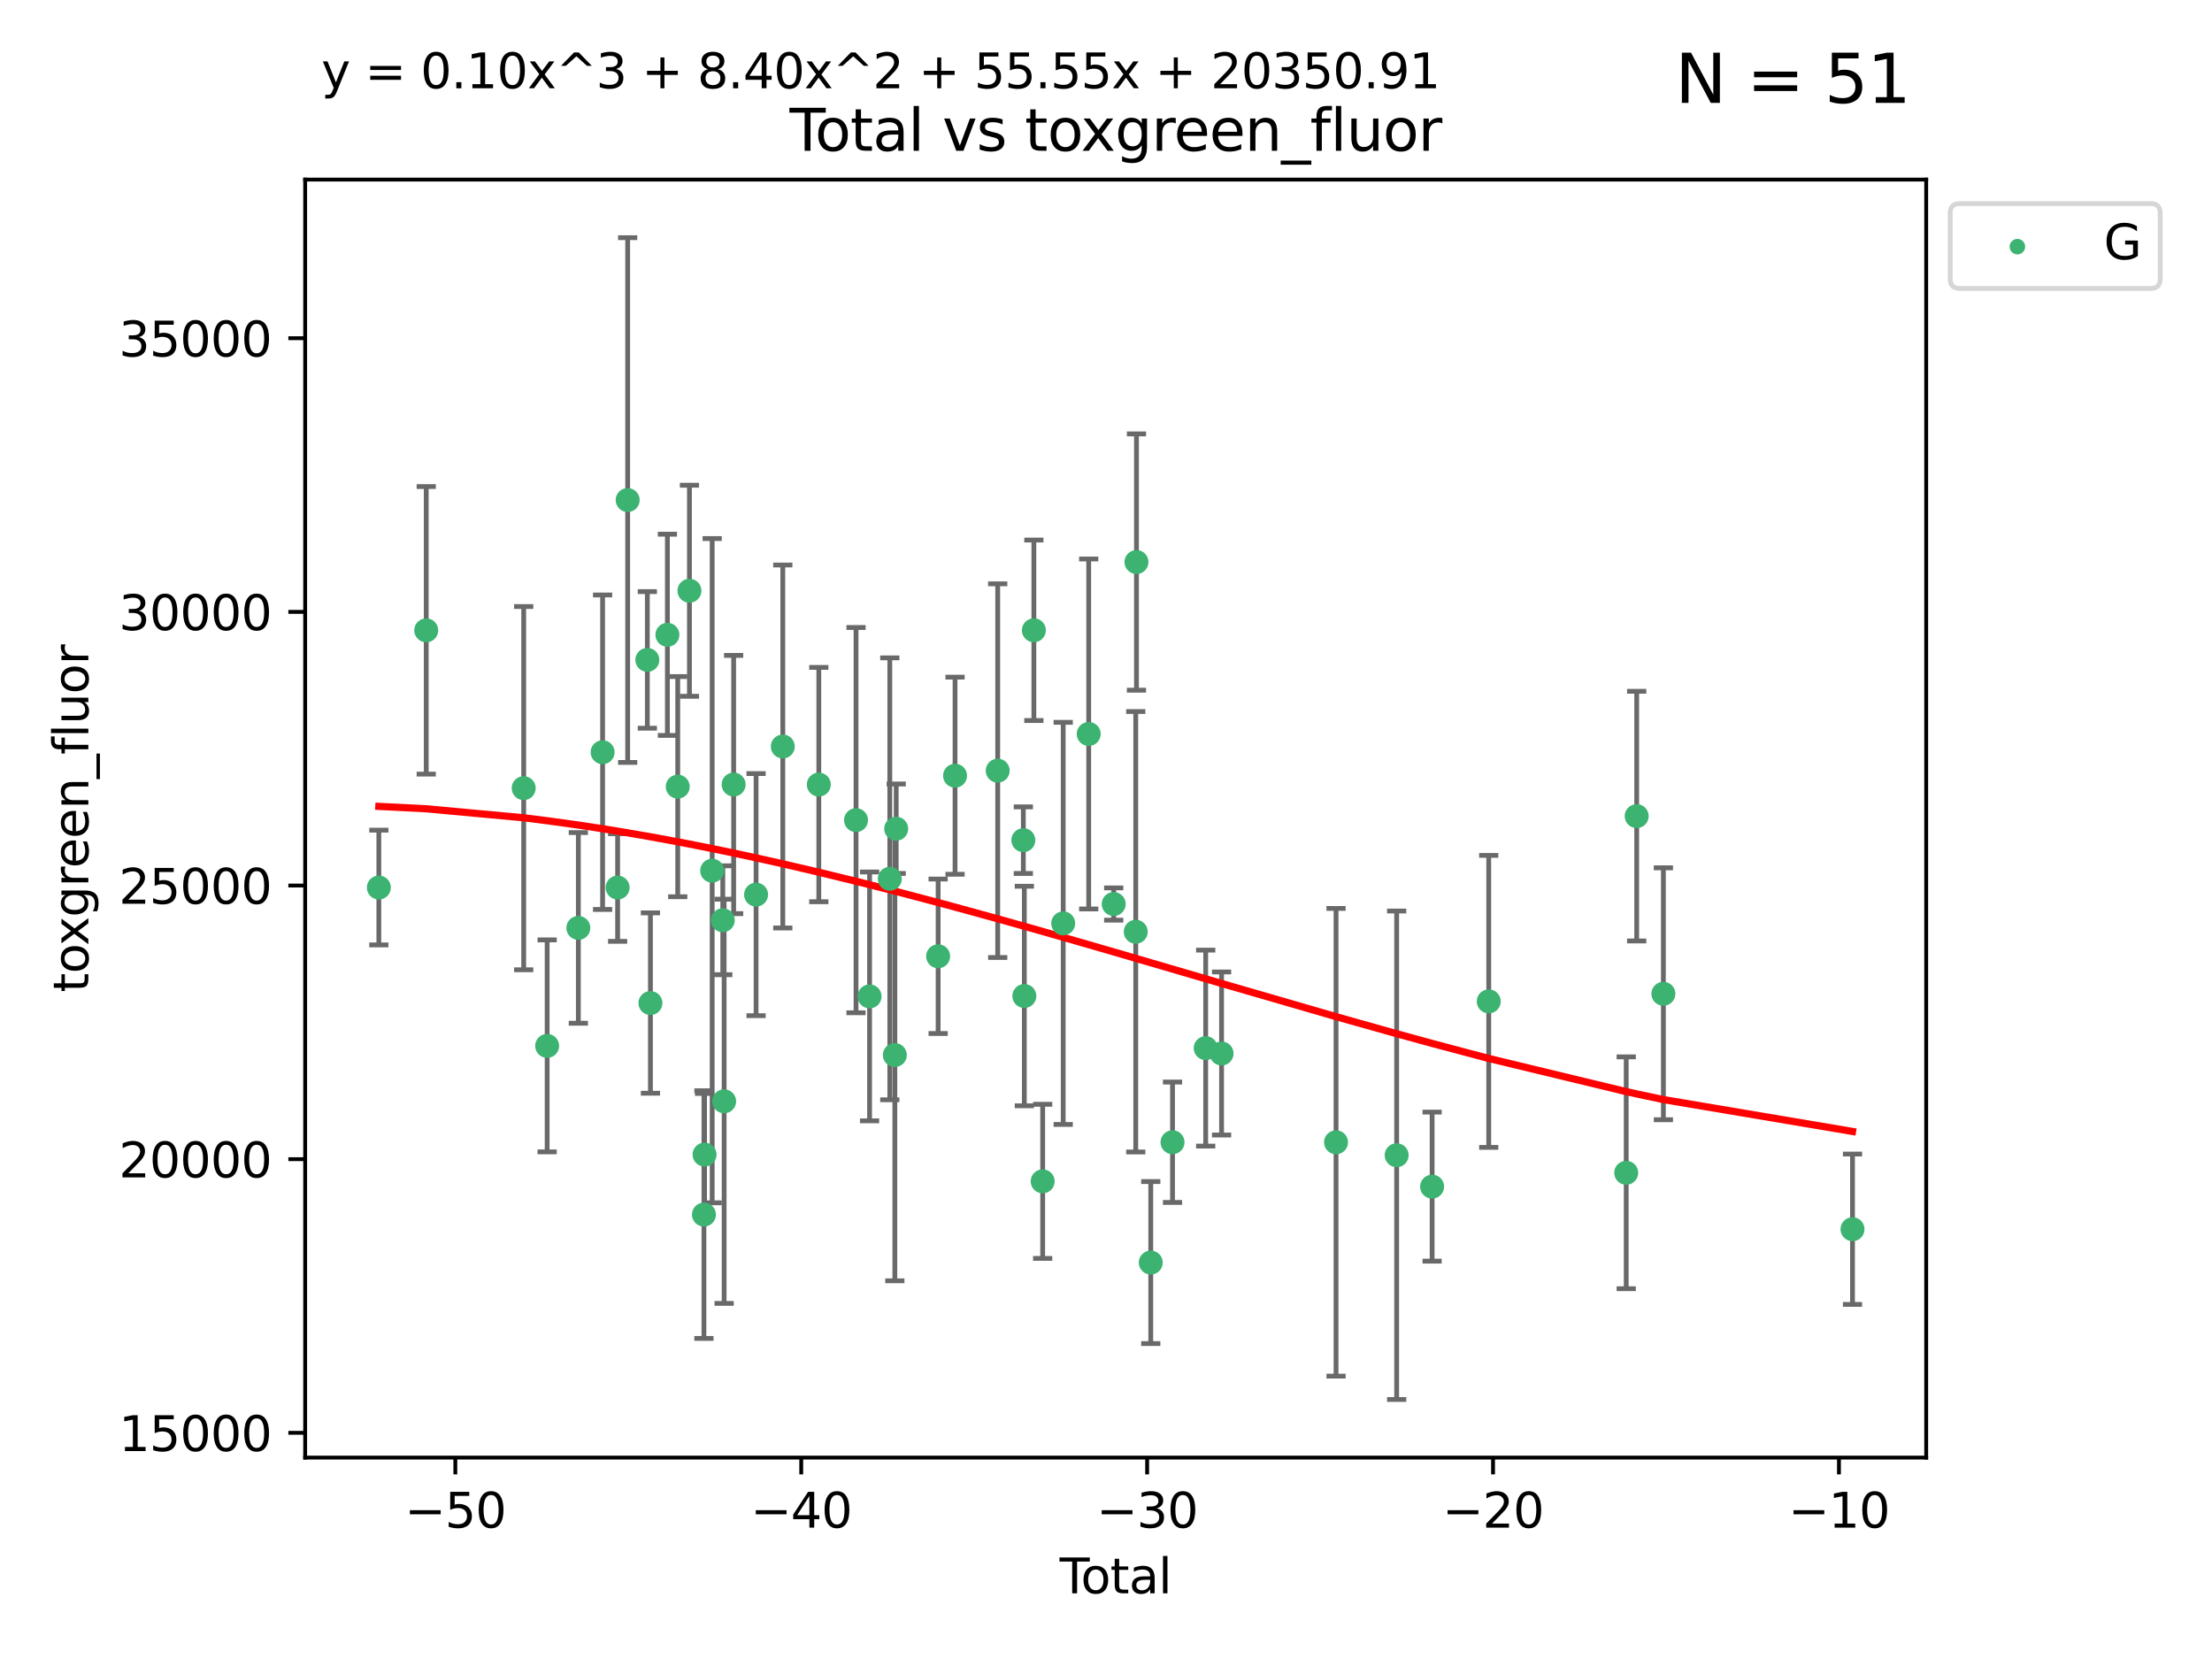 <?xml version="1.0" encoding="utf-8" standalone="no"?>
<!DOCTYPE svg PUBLIC "-//W3C//DTD SVG 1.1//EN"
  "http://www.w3.org/Graphics/SVG/1.1/DTD/svg11.dtd">
<svg xmlns:xlink="http://www.w3.org/1999/xlink" width="460.8pt" height="345.6pt" viewBox="0 0 460.8 345.6" xmlns="http://www.w3.org/2000/svg" version="1.1">
 <defs>
  <style type="text/css">*{stroke-linejoin: round; stroke-linecap: butt}</style>
 </defs>
 <g id="figure_1">
  <g id="patch_1">
   <path d="M 0 345.6 
L 460.8 345.6 
L 460.8 0 
L 0 0 
z
" style="fill: #ffffff"/>
  </g>
  <g id="axes_1">
   <g id="patch_2">
    <path d="M 63.571 303.64 
L 401.26 303.64 
L 401.26 37.411 
L 63.571 37.411 
z
" style="fill: #ffffff"/>
   </g>
   <g id="PathCollection_1">
    <defs>
     <path id="m7f7dee9f9f" d="M 0 1.118 
C 0.297 1.118 0.581 1 0.791 0.791 
C 1 0.581 1.118 0.297 1.118 0 
C 1.118 -0.297 1 -0.581 0.791 -0.791 
C 0.581 -1 0.297 -1.118 0 -1.118 
C -0.297 -1.118 -0.581 -1 -0.791 -0.791 
C -1 -0.581 -1.118 -0.297 -1.118 0 
C -1.118 0.297 -1 0.581 -0.791 0.791 
C -0.581 1 -0.297 1.118 0 1.118 
z
" style="stroke: #3cb371"/>
    </defs>
    <g clip-path="url(#p766d060112)">
     <use xlink:href="#m7f7dee9f9f" x="78.921" y="184.891" style="fill: #3cb371; stroke: #3cb371"/>
     <use xlink:href="#m7f7dee9f9f" x="88.792" y="131.311" style="fill: #3cb371; stroke: #3cb371"/>
     <use xlink:href="#m7f7dee9f9f" x="109.096" y="164.185" style="fill: #3cb371; stroke: #3cb371"/>
     <use xlink:href="#m7f7dee9f9f" x="113.98" y="217.876" style="fill: #3cb371; stroke: #3cb371"/>
     <use xlink:href="#m7f7dee9f9f" x="120.479" y="193.302" style="fill: #3cb371; stroke: #3cb371"/>
     <use xlink:href="#m7f7dee9f9f" x="125.533" y="156.702" style="fill: #3cb371; stroke: #3cb371"/>
     <use xlink:href="#m7f7dee9f9f" x="128.664" y="184.893" style="fill: #3cb371; stroke: #3cb371"/>
     <use xlink:href="#m7f7dee9f9f" x="130.755" y="104.172" style="fill: #3cb371; stroke: #3cb371"/>
     <use xlink:href="#m7f7dee9f9f" x="134.852" y="137.469" style="fill: #3cb371; stroke: #3cb371"/>
     <use xlink:href="#m7f7dee9f9f" x="135.497" y="208.956" style="fill: #3cb371; stroke: #3cb371"/>
     <use xlink:href="#m7f7dee9f9f" x="139.033" y="132.24" style="fill: #3cb371; stroke: #3cb371"/>
     <use xlink:href="#m7f7dee9f9f" x="141.185" y="163.873" style="fill: #3cb371; stroke: #3cb371"/>
     <use xlink:href="#m7f7dee9f9f" x="143.623" y="123.063" style="fill: #3cb371; stroke: #3cb371"/>
     <use xlink:href="#m7f7dee9f9f" x="146.642" y="253.019" style="fill: #3cb371; stroke: #3cb371"/>
     <use xlink:href="#m7f7dee9f9f" x="146.775" y="240.522" style="fill: #3cb371; stroke: #3cb371"/>
     <use xlink:href="#m7f7dee9f9f" x="148.358" y="181.376" style="fill: #3cb371; stroke: #3cb371"/>
     <use xlink:href="#m7f7dee9f9f" x="150.568" y="191.705" style="fill: #3cb371; stroke: #3cb371"/>
     <use xlink:href="#m7f7dee9f9f" x="150.85" y="229.421" style="fill: #3cb371; stroke: #3cb371"/>
     <use xlink:href="#m7f7dee9f9f" x="152.831" y="163.43" style="fill: #3cb371; stroke: #3cb371"/>
     <use xlink:href="#m7f7dee9f9f" x="157.504" y="186.366" style="fill: #3cb371; stroke: #3cb371"/>
     <use xlink:href="#m7f7dee9f9f" x="163.072" y="155.508" style="fill: #3cb371; stroke: #3cb371"/>
     <use xlink:href="#m7f7dee9f9f" x="170.572" y="163.442" style="fill: #3cb371; stroke: #3cb371"/>
     <use xlink:href="#m7f7dee9f9f" x="178.327" y="170.85" style="fill: #3cb371; stroke: #3cb371"/>
     <use xlink:href="#m7f7dee9f9f" x="181.15" y="207.57" style="fill: #3cb371; stroke: #3cb371"/>
     <use xlink:href="#m7f7dee9f9f" x="185.362" y="183.07" style="fill: #3cb371; stroke: #3cb371"/>
     <use xlink:href="#m7f7dee9f9f" x="186.412" y="219.779" style="fill: #3cb371; stroke: #3cb371"/>
     <use xlink:href="#m7f7dee9f9f" x="186.695" y="172.638" style="fill: #3cb371; stroke: #3cb371"/>
     <use xlink:href="#m7f7dee9f9f" x="195.43" y="199.21" style="fill: #3cb371; stroke: #3cb371"/>
     <use xlink:href="#m7f7dee9f9f" x="198.955" y="161.592" style="fill: #3cb371; stroke: #3cb371"/>
     <use xlink:href="#m7f7dee9f9f" x="207.84" y="160.543" style="fill: #3cb371; stroke: #3cb371"/>
     <use xlink:href="#m7f7dee9f9f" x="213.179" y="175.023" style="fill: #3cb371; stroke: #3cb371"/>
     <use xlink:href="#m7f7dee9f9f" x="213.387" y="207.486" style="fill: #3cb371; stroke: #3cb371"/>
     <use xlink:href="#m7f7dee9f9f" x="215.374" y="131.299" style="fill: #3cb371; stroke: #3cb371"/>
     <use xlink:href="#m7f7dee9f9f" x="217.208" y="246.092" style="fill: #3cb371; stroke: #3cb371"/>
     <use xlink:href="#m7f7dee9f9f" x="221.485" y="192.354" style="fill: #3cb371; stroke: #3cb371"/>
     <use xlink:href="#m7f7dee9f9f" x="226.798" y="152.899" style="fill: #3cb371; stroke: #3cb371"/>
     <use xlink:href="#m7f7dee9f9f" x="232.007" y="188.327" style="fill: #3cb371; stroke: #3cb371"/>
     <use xlink:href="#m7f7dee9f9f" x="236.597" y="194.101" style="fill: #3cb371; stroke: #3cb371"/>
     <use xlink:href="#m7f7dee9f9f" x="236.748" y="117.085" style="fill: #3cb371; stroke: #3cb371"/>
     <use xlink:href="#m7f7dee9f9f" x="239.724" y="263.017" style="fill: #3cb371; stroke: #3cb371"/>
     <use xlink:href="#m7f7dee9f9f" x="244.258" y="237.951" style="fill: #3cb371; stroke: #3cb371"/>
     <use xlink:href="#m7f7dee9f9f" x="251.167" y="218.342" style="fill: #3cb371; stroke: #3cb371"/>
     <use xlink:href="#m7f7dee9f9f" x="254.476" y="219.463" style="fill: #3cb371; stroke: #3cb371"/>
     <use xlink:href="#m7f7dee9f9f" x="278.321" y="237.957" style="fill: #3cb371; stroke: #3cb371"/>
     <use xlink:href="#m7f7dee9f9f" x="290.95" y="240.658" style="fill: #3cb371; stroke: #3cb371"/>
     <use xlink:href="#m7f7dee9f9f" x="298.336" y="247.196" style="fill: #3cb371; stroke: #3cb371"/>
     <use xlink:href="#m7f7dee9f9f" x="310.132" y="208.607" style="fill: #3cb371; stroke: #3cb371"/>
     <use xlink:href="#m7f7dee9f9f" x="338.77" y="244.314" style="fill: #3cb371; stroke: #3cb371"/>
     <use xlink:href="#m7f7dee9f9f" x="340.952" y="170.014" style="fill: #3cb371; stroke: #3cb371"/>
     <use xlink:href="#m7f7dee9f9f" x="346.513" y="207.023" style="fill: #3cb371; stroke: #3cb371"/>
     <use xlink:href="#m7f7dee9f9f" x="385.911" y="256.066" style="fill: #3cb371; stroke: #3cb371"/>
    </g>
   </g>
   <g id="matplotlib.axis_1">
    <g id="xtick_1">
     <g id="line2d_1">
      <defs>
       <path id="me6402a5dbf" d="M 0 0 
L 0 3.5 
" style="stroke: #000000; stroke-width: 0.8"/>
      </defs>
      <g>
       <use xlink:href="#me6402a5dbf" x="94.856" y="303.64" style="stroke: #000000; stroke-width: 0.8"/>
      </g>
     </g>
     <g id="text_1">
      <!-- −50 -->
      <g transform="translate(84.304 318.238)scale(0.1 -0.1)">
       <defs>
        <path id="DejaVuSans-2212" d="M 678 2272 
L 4684 2272 
L 4684 1741 
L 678 1741 
L 678 2272 
z
" transform="scale(0.016)"/>
        <path id="DejaVuSans-35" d="M 691 4666 
L 3169 4666 
L 3169 4134 
L 1269 4134 
L 1269 2991 
Q 1406 3038 1543 3061 
Q 1681 3084 1819 3084 
Q 2600 3084 3056 2656 
Q 3513 2228 3513 1497 
Q 3513 744 3044 326 
Q 2575 -91 1722 -91 
Q 1428 -91 1123 -41 
Q 819 9 494 109 
L 494 744 
Q 775 591 1075 516 
Q 1375 441 1709 441 
Q 2250 441 2565 725 
Q 2881 1009 2881 1497 
Q 2881 1984 2565 2268 
Q 2250 2553 1709 2553 
Q 1456 2553 1204 2497 
Q 953 2441 691 2322 
L 691 4666 
z
" transform="scale(0.016)"/>
        <path id="DejaVuSans-30" d="M 2034 4250 
Q 1547 4250 1301 3770 
Q 1056 3291 1056 2328 
Q 1056 1369 1301 889 
Q 1547 409 2034 409 
Q 2525 409 2770 889 
Q 3016 1369 3016 2328 
Q 3016 3291 2770 3770 
Q 2525 4250 2034 4250 
z
M 2034 4750 
Q 2819 4750 3233 4129 
Q 3647 3509 3647 2328 
Q 3647 1150 3233 529 
Q 2819 -91 2034 -91 
Q 1250 -91 836 529 
Q 422 1150 422 2328 
Q 422 3509 836 4129 
Q 1250 4750 2034 4750 
z
" transform="scale(0.016)"/>
       </defs>
       <use xlink:href="#DejaVuSans-2212"/>
       <use xlink:href="#DejaVuSans-35" x="83.789"/>
       <use xlink:href="#DejaVuSans-30" x="147.412"/>
      </g>
     </g>
    </g>
    <g id="xtick_2">
     <g id="line2d_2">
      <g>
       <use xlink:href="#me6402a5dbf" x="166.914" y="303.64" style="stroke: #000000; stroke-width: 0.8"/>
      </g>
     </g>
     <g id="text_2">
      <!-- −40 -->
      <g transform="translate(156.361 318.238)scale(0.1 -0.1)">
       <defs>
        <path id="DejaVuSans-34" d="M 2419 4116 
L 825 1625 
L 2419 1625 
L 2419 4116 
z
M 2253 4666 
L 3047 4666 
L 3047 1625 
L 3713 1625 
L 3713 1100 
L 3047 1100 
L 3047 0 
L 2419 0 
L 2419 1100 
L 313 1100 
L 313 1709 
L 2253 4666 
z
" transform="scale(0.016)"/>
       </defs>
       <use xlink:href="#DejaVuSans-2212"/>
       <use xlink:href="#DejaVuSans-34" x="83.789"/>
       <use xlink:href="#DejaVuSans-30" x="147.412"/>
      </g>
     </g>
    </g>
    <g id="xtick_3">
     <g id="line2d_3">
      <g>
       <use xlink:href="#me6402a5dbf" x="238.971" y="303.64" style="stroke: #000000; stroke-width: 0.8"/>
      </g>
     </g>
     <g id="text_3">
      <!-- −30 -->
      <g transform="translate(228.419 318.238)scale(0.1 -0.1)">
       <defs>
        <path id="DejaVuSans-33" d="M 2597 2516 
Q 3050 2419 3304 2112 
Q 3559 1806 3559 1356 
Q 3559 666 3084 287 
Q 2609 -91 1734 -91 
Q 1441 -91 1130 -33 
Q 819 25 488 141 
L 488 750 
Q 750 597 1062 519 
Q 1375 441 1716 441 
Q 2309 441 2620 675 
Q 2931 909 2931 1356 
Q 2931 1769 2642 2001 
Q 2353 2234 1838 2234 
L 1294 2234 
L 1294 2753 
L 1863 2753 
Q 2328 2753 2575 2939 
Q 2822 3125 2822 3475 
Q 2822 3834 2567 4026 
Q 2313 4219 1838 4219 
Q 1578 4219 1281 4162 
Q 984 4106 628 3988 
L 628 4550 
Q 988 4650 1302 4700 
Q 1616 4750 1894 4750 
Q 2613 4750 3031 4423 
Q 3450 4097 3450 3541 
Q 3450 3153 3228 2886 
Q 3006 2619 2597 2516 
z
" transform="scale(0.016)"/>
       </defs>
       <use xlink:href="#DejaVuSans-2212"/>
       <use xlink:href="#DejaVuSans-33" x="83.789"/>
       <use xlink:href="#DejaVuSans-30" x="147.412"/>
      </g>
     </g>
    </g>
    <g id="xtick_4">
     <g id="line2d_4">
      <g>
       <use xlink:href="#me6402a5dbf" x="311.029" y="303.64" style="stroke: #000000; stroke-width: 0.8"/>
      </g>
     </g>
     <g id="text_4">
      <!-- −20 -->
      <g transform="translate(300.476 318.238)scale(0.1 -0.1)">
       <defs>
        <path id="DejaVuSans-32" d="M 1228 531 
L 3431 531 
L 3431 0 
L 469 0 
L 469 531 
Q 828 903 1448 1529 
Q 2069 2156 2228 2338 
Q 2531 2678 2651 2914 
Q 2772 3150 2772 3378 
Q 2772 3750 2511 3984 
Q 2250 4219 1831 4219 
Q 1534 4219 1204 4116 
Q 875 4013 500 3803 
L 500 4441 
Q 881 4594 1212 4672 
Q 1544 4750 1819 4750 
Q 2544 4750 2975 4387 
Q 3406 4025 3406 3419 
Q 3406 3131 3298 2873 
Q 3191 2616 2906 2266 
Q 2828 2175 2409 1742 
Q 1991 1309 1228 531 
z
" transform="scale(0.016)"/>
       </defs>
       <use xlink:href="#DejaVuSans-2212"/>
       <use xlink:href="#DejaVuSans-32" x="83.789"/>
       <use xlink:href="#DejaVuSans-30" x="147.412"/>
      </g>
     </g>
    </g>
    <g id="xtick_5">
     <g id="line2d_5">
      <g>
       <use xlink:href="#me6402a5dbf" x="383.086" y="303.64" style="stroke: #000000; stroke-width: 0.8"/>
      </g>
     </g>
     <g id="text_5">
      <!-- −10 -->
      <g transform="translate(372.534 318.238)scale(0.1 -0.1)">
       <defs>
        <path id="DejaVuSans-31" d="M 794 531 
L 1825 531 
L 1825 4091 
L 703 3866 
L 703 4441 
L 1819 4666 
L 2450 4666 
L 2450 531 
L 3481 531 
L 3481 0 
L 794 0 
L 794 531 
z
" transform="scale(0.016)"/>
       </defs>
       <use xlink:href="#DejaVuSans-2212"/>
       <use xlink:href="#DejaVuSans-31" x="83.789"/>
       <use xlink:href="#DejaVuSans-30" x="147.412"/>
      </g>
     </g>
    </g>
    <g id="text_6">
     <!-- Total -->
     <g transform="translate(220.739 331.917)scale(0.1 -0.1)">
      <defs>
       <path id="DejaVuSans-54" d="M -19 4666 
L 3928 4666 
L 3928 4134 
L 2272 4134 
L 2272 0 
L 1638 0 
L 1638 4134 
L -19 4134 
L -19 4666 
z
" transform="scale(0.016)"/>
       <path id="DejaVuSans-6f" d="M 1959 3097 
Q 1497 3097 1228 2736 
Q 959 2375 959 1747 
Q 959 1119 1226 758 
Q 1494 397 1959 397 
Q 2419 397 2687 759 
Q 2956 1122 2956 1747 
Q 2956 2369 2687 2733 
Q 2419 3097 1959 3097 
z
M 1959 3584 
Q 2709 3584 3137 3096 
Q 3566 2609 3566 1747 
Q 3566 888 3137 398 
Q 2709 -91 1959 -91 
Q 1206 -91 779 398 
Q 353 888 353 1747 
Q 353 2609 779 3096 
Q 1206 3584 1959 3584 
z
" transform="scale(0.016)"/>
       <path id="DejaVuSans-74" d="M 1172 4494 
L 1172 3500 
L 2356 3500 
L 2356 3053 
L 1172 3053 
L 1172 1153 
Q 1172 725 1289 603 
Q 1406 481 1766 481 
L 2356 481 
L 2356 0 
L 1766 0 
Q 1100 0 847 248 
Q 594 497 594 1153 
L 594 3053 
L 172 3053 
L 172 3500 
L 594 3500 
L 594 4494 
L 1172 4494 
z
" transform="scale(0.016)"/>
       <path id="DejaVuSans-61" d="M 2194 1759 
Q 1497 1759 1228 1600 
Q 959 1441 959 1056 
Q 959 750 1161 570 
Q 1363 391 1709 391 
Q 2188 391 2477 730 
Q 2766 1069 2766 1631 
L 2766 1759 
L 2194 1759 
z
M 3341 1997 
L 3341 0 
L 2766 0 
L 2766 531 
Q 2569 213 2275 61 
Q 1981 -91 1556 -91 
Q 1019 -91 701 211 
Q 384 513 384 1019 
Q 384 1609 779 1909 
Q 1175 2209 1959 2209 
L 2766 2209 
L 2766 2266 
Q 2766 2663 2505 2880 
Q 2244 3097 1772 3097 
Q 1472 3097 1187 3025 
Q 903 2953 641 2809 
L 641 3341 
Q 956 3463 1253 3523 
Q 1550 3584 1831 3584 
Q 2591 3584 2966 3190 
Q 3341 2797 3341 1997 
z
" transform="scale(0.016)"/>
       <path id="DejaVuSans-6c" d="M 603 4863 
L 1178 4863 
L 1178 0 
L 603 0 
L 603 4863 
z
" transform="scale(0.016)"/>
      </defs>
      <use xlink:href="#DejaVuSans-54"/>
      <use xlink:href="#DejaVuSans-6f" x="44.084"/>
      <use xlink:href="#DejaVuSans-74" x="105.266"/>
      <use xlink:href="#DejaVuSans-61" x="144.475"/>
      <use xlink:href="#DejaVuSans-6c" x="205.754"/>
     </g>
    </g>
   </g>
   <g id="matplotlib.axis_2">
    <g id="ytick_1">
     <g id="line2d_6">
      <defs>
       <path id="mf408c40a9a" d="M 0 0 
L -3.5 0 
" style="stroke: #000000; stroke-width: 0.8"/>
      </defs>
      <g>
       <use xlink:href="#mf408c40a9a" x="63.571" y="298.481" style="stroke: #000000; stroke-width: 0.8"/>
      </g>
     </g>
     <g id="text_7">
      <!-- 15000 -->
      <g transform="translate(24.759 302.28)scale(0.1 -0.1)">
       <use xlink:href="#DejaVuSans-31"/>
       <use xlink:href="#DejaVuSans-35" x="63.623"/>
       <use xlink:href="#DejaVuSans-30" x="127.246"/>
       <use xlink:href="#DejaVuSans-30" x="190.869"/>
       <use xlink:href="#DejaVuSans-30" x="254.492"/>
      </g>
     </g>
    </g>
    <g id="ytick_2">
     <g id="line2d_7">
      <g>
       <use xlink:href="#mf408c40a9a" x="63.571" y="241.475" style="stroke: #000000; stroke-width: 0.8"/>
      </g>
     </g>
     <g id="text_8">
      <!-- 20000 -->
      <g transform="translate(24.759 245.274)scale(0.1 -0.1)">
       <use xlink:href="#DejaVuSans-32"/>
       <use xlink:href="#DejaVuSans-30" x="63.623"/>
       <use xlink:href="#DejaVuSans-30" x="127.246"/>
       <use xlink:href="#DejaVuSans-30" x="190.869"/>
       <use xlink:href="#DejaVuSans-30" x="254.492"/>
      </g>
     </g>
    </g>
    <g id="ytick_3">
     <g id="line2d_8">
      <g>
       <use xlink:href="#mf408c40a9a" x="63.571" y="184.469" style="stroke: #000000; stroke-width: 0.8"/>
      </g>
     </g>
     <g id="text_9">
      <!-- 25000 -->
      <g transform="translate(24.759 188.268)scale(0.1 -0.1)">
       <use xlink:href="#DejaVuSans-32"/>
       <use xlink:href="#DejaVuSans-35" x="63.623"/>
       <use xlink:href="#DejaVuSans-30" x="127.246"/>
       <use xlink:href="#DejaVuSans-30" x="190.869"/>
       <use xlink:href="#DejaVuSans-30" x="254.492"/>
      </g>
     </g>
    </g>
    <g id="ytick_4">
     <g id="line2d_9">
      <g>
       <use xlink:href="#mf408c40a9a" x="63.571" y="127.463" style="stroke: #000000; stroke-width: 0.8"/>
      </g>
     </g>
     <g id="text_10">
      <!-- 30000 -->
      <g transform="translate(24.759 131.263)scale(0.1 -0.1)">
       <use xlink:href="#DejaVuSans-33"/>
       <use xlink:href="#DejaVuSans-30" x="63.623"/>
       <use xlink:href="#DejaVuSans-30" x="127.246"/>
       <use xlink:href="#DejaVuSans-30" x="190.869"/>
       <use xlink:href="#DejaVuSans-30" x="254.492"/>
      </g>
     </g>
    </g>
    <g id="ytick_5">
     <g id="line2d_10">
      <g>
       <use xlink:href="#mf408c40a9a" x="63.571" y="70.458" style="stroke: #000000; stroke-width: 0.8"/>
      </g>
     </g>
     <g id="text_11">
      <!-- 35000 -->
      <g transform="translate(24.759 74.257)scale(0.1 -0.1)">
       <use xlink:href="#DejaVuSans-33"/>
       <use xlink:href="#DejaVuSans-35" x="63.623"/>
       <use xlink:href="#DejaVuSans-30" x="127.246"/>
       <use xlink:href="#DejaVuSans-30" x="190.869"/>
       <use xlink:href="#DejaVuSans-30" x="254.492"/>
      </g>
     </g>
    </g>
    <g id="text_12">
     <!-- toxgreen_fluor -->
     <g transform="translate(18.401 206.72)rotate(-90)scale(0.1 -0.1)">
      <defs>
       <path id="DejaVuSans-78" d="M 3513 3500 
L 2247 1797 
L 3578 0 
L 2900 0 
L 1881 1375 
L 863 0 
L 184 0 
L 1544 1831 
L 300 3500 
L 978 3500 
L 1906 2253 
L 2834 3500 
L 3513 3500 
z
" transform="scale(0.016)"/>
       <path id="DejaVuSans-67" d="M 2906 1791 
Q 2906 2416 2648 2759 
Q 2391 3103 1925 3103 
Q 1463 3103 1205 2759 
Q 947 2416 947 1791 
Q 947 1169 1205 825 
Q 1463 481 1925 481 
Q 2391 481 2648 825 
Q 2906 1169 2906 1791 
z
M 3481 434 
Q 3481 -459 3084 -895 
Q 2688 -1331 1869 -1331 
Q 1566 -1331 1297 -1286 
Q 1028 -1241 775 -1147 
L 775 -588 
Q 1028 -725 1275 -790 
Q 1522 -856 1778 -856 
Q 2344 -856 2625 -561 
Q 2906 -266 2906 331 
L 2906 616 
Q 2728 306 2450 153 
Q 2172 0 1784 0 
Q 1141 0 747 490 
Q 353 981 353 1791 
Q 353 2603 747 3093 
Q 1141 3584 1784 3584 
Q 2172 3584 2450 3431 
Q 2728 3278 2906 2969 
L 2906 3500 
L 3481 3500 
L 3481 434 
z
" transform="scale(0.016)"/>
       <path id="DejaVuSans-72" d="M 2631 2963 
Q 2534 3019 2420 3045 
Q 2306 3072 2169 3072 
Q 1681 3072 1420 2755 
Q 1159 2438 1159 1844 
L 1159 0 
L 581 0 
L 581 3500 
L 1159 3500 
L 1159 2956 
Q 1341 3275 1631 3429 
Q 1922 3584 2338 3584 
Q 2397 3584 2469 3576 
Q 2541 3569 2628 3553 
L 2631 2963 
z
" transform="scale(0.016)"/>
       <path id="DejaVuSans-65" d="M 3597 1894 
L 3597 1613 
L 953 1613 
Q 991 1019 1311 708 
Q 1631 397 2203 397 
Q 2534 397 2845 478 
Q 3156 559 3463 722 
L 3463 178 
Q 3153 47 2828 -22 
Q 2503 -91 2169 -91 
Q 1331 -91 842 396 
Q 353 884 353 1716 
Q 353 2575 817 3079 
Q 1281 3584 2069 3584 
Q 2775 3584 3186 3129 
Q 3597 2675 3597 1894 
z
M 3022 2063 
Q 3016 2534 2758 2815 
Q 2500 3097 2075 3097 
Q 1594 3097 1305 2825 
Q 1016 2553 972 2059 
L 3022 2063 
z
" transform="scale(0.016)"/>
       <path id="DejaVuSans-6e" d="M 3513 2113 
L 3513 0 
L 2938 0 
L 2938 2094 
Q 2938 2591 2744 2837 
Q 2550 3084 2163 3084 
Q 1697 3084 1428 2787 
Q 1159 2491 1159 1978 
L 1159 0 
L 581 0 
L 581 3500 
L 1159 3500 
L 1159 2956 
Q 1366 3272 1645 3428 
Q 1925 3584 2291 3584 
Q 2894 3584 3203 3211 
Q 3513 2838 3513 2113 
z
" transform="scale(0.016)"/>
       <path id="DejaVuSans-5f" d="M 3263 -1063 
L 3263 -1509 
L -63 -1509 
L -63 -1063 
L 3263 -1063 
z
" transform="scale(0.016)"/>
       <path id="DejaVuSans-66" d="M 2375 4863 
L 2375 4384 
L 1825 4384 
Q 1516 4384 1395 4259 
Q 1275 4134 1275 3809 
L 1275 3500 
L 2222 3500 
L 2222 3053 
L 1275 3053 
L 1275 0 
L 697 0 
L 697 3053 
L 147 3053 
L 147 3500 
L 697 3500 
L 697 3744 
Q 697 4328 969 4595 
Q 1241 4863 1831 4863 
L 2375 4863 
z
" transform="scale(0.016)"/>
       <path id="DejaVuSans-75" d="M 544 1381 
L 544 3500 
L 1119 3500 
L 1119 1403 
Q 1119 906 1312 657 
Q 1506 409 1894 409 
Q 2359 409 2629 706 
Q 2900 1003 2900 1516 
L 2900 3500 
L 3475 3500 
L 3475 0 
L 2900 0 
L 2900 538 
Q 2691 219 2414 64 
Q 2138 -91 1772 -91 
Q 1169 -91 856 284 
Q 544 659 544 1381 
z
M 1991 3584 
L 1991 3584 
z
" transform="scale(0.016)"/>
      </defs>
      <use xlink:href="#DejaVuSans-74"/>
      <use xlink:href="#DejaVuSans-6f" x="39.209"/>
      <use xlink:href="#DejaVuSans-78" x="97.266"/>
      <use xlink:href="#DejaVuSans-67" x="156.445"/>
      <use xlink:href="#DejaVuSans-72" x="219.922"/>
      <use xlink:href="#DejaVuSans-65" x="258.785"/>
      <use xlink:href="#DejaVuSans-65" x="320.309"/>
      <use xlink:href="#DejaVuSans-6e" x="381.832"/>
      <use xlink:href="#DejaVuSans-5f" x="445.211"/>
      <use xlink:href="#DejaVuSans-66" x="495.211"/>
      <use xlink:href="#DejaVuSans-6c" x="530.416"/>
      <use xlink:href="#DejaVuSans-75" x="558.199"/>
      <use xlink:href="#DejaVuSans-6f" x="621.578"/>
      <use xlink:href="#DejaVuSans-72" x="682.76"/>
     </g>
    </g>
   </g>
   <g id="LineCollection_1">
    <path d="M 78.921 196.843 
L 78.921 172.938 
" clip-path="url(#p766d060112)" style="fill: none; stroke: #696969"/>
    <path d="M 88.792 161.264 
L 88.792 101.358 
" clip-path="url(#p766d060112)" style="fill: none; stroke: #696969"/>
    <path d="M 109.096 202.018 
L 109.096 126.353 
" clip-path="url(#p766d060112)" style="fill: none; stroke: #696969"/>
    <path d="M 113.98 239.955 
L 113.98 195.797 
" clip-path="url(#p766d060112)" style="fill: none; stroke: #696969"/>
    <path d="M 120.479 213.16 
L 120.479 173.443 
" clip-path="url(#p766d060112)" style="fill: none; stroke: #696969"/>
    <path d="M 125.533 189.458 
L 125.533 123.946 
" clip-path="url(#p766d060112)" style="fill: none; stroke: #696969"/>
    <path d="M 128.664 196.101 
L 128.664 173.685 
" clip-path="url(#p766d060112)" style="fill: none; stroke: #696969"/>
    <path d="M 130.755 158.831 
L 130.755 49.513 
" clip-path="url(#p766d060112)" style="fill: none; stroke: #696969"/>
    <path d="M 134.852 151.699 
L 134.852 123.239 
" clip-path="url(#p766d060112)" style="fill: none; stroke: #696969"/>
    <path d="M 135.497 227.743 
L 135.497 190.169 
" clip-path="url(#p766d060112)" style="fill: none; stroke: #696969"/>
    <path d="M 139.033 153.198 
L 139.033 111.281 
" clip-path="url(#p766d060112)" style="fill: none; stroke: #696969"/>
    <path d="M 141.185 186.805 
L 141.185 140.941 
" clip-path="url(#p766d060112)" style="fill: none; stroke: #696969"/>
    <path d="M 143.623 145.046 
L 143.623 101.081 
" clip-path="url(#p766d060112)" style="fill: none; stroke: #696969"/>
    <path d="M 146.642 278.815 
L 146.642 227.224 
" clip-path="url(#p766d060112)" style="fill: none; stroke: #696969"/>
    <path d="M 146.775 253.262 
L 146.775 227.782 
" clip-path="url(#p766d060112)" style="fill: none; stroke: #696969"/>
    <path d="M 148.358 250.563 
L 148.358 112.19 
" clip-path="url(#p766d060112)" style="fill: none; stroke: #696969"/>
    <path d="M 150.568 203.047 
L 150.568 180.363 
" clip-path="url(#p766d060112)" style="fill: none; stroke: #696969"/>
    <path d="M 150.85 271.525 
L 150.85 187.317 
" clip-path="url(#p766d060112)" style="fill: none; stroke: #696969"/>
    <path d="M 152.831 190.329 
L 152.831 136.532 
" clip-path="url(#p766d060112)" style="fill: none; stroke: #696969"/>
    <path d="M 157.504 211.58 
L 157.504 161.153 
" clip-path="url(#p766d060112)" style="fill: none; stroke: #696969"/>
    <path d="M 163.072 193.315 
L 163.072 117.701 
" clip-path="url(#p766d060112)" style="fill: none; stroke: #696969"/>
    <path d="M 170.572 187.848 
L 170.572 139.036 
" clip-path="url(#p766d060112)" style="fill: none; stroke: #696969"/>
    <path d="M 178.327 210.979 
L 178.327 130.72 
" clip-path="url(#p766d060112)" style="fill: none; stroke: #696969"/>
    <path d="M 181.15 233.489 
L 181.15 181.651 
" clip-path="url(#p766d060112)" style="fill: none; stroke: #696969"/>
    <path d="M 185.362 229.1 
L 185.362 137.04 
" clip-path="url(#p766d060112)" style="fill: none; stroke: #696969"/>
    <path d="M 186.412 266.813 
L 186.412 172.745 
" clip-path="url(#p766d060112)" style="fill: none; stroke: #696969"/>
    <path d="M 186.695 181.958 
L 186.695 163.318 
" clip-path="url(#p766d060112)" style="fill: none; stroke: #696969"/>
    <path d="M 195.43 215.298 
L 195.43 183.121 
" clip-path="url(#p766d060112)" style="fill: none; stroke: #696969"/>
    <path d="M 198.955 182.124 
L 198.955 141.059 
" clip-path="url(#p766d060112)" style="fill: none; stroke: #696969"/>
    <path d="M 207.84 199.464 
L 207.84 121.623 
" clip-path="url(#p766d060112)" style="fill: none; stroke: #696969"/>
    <path d="M 213.179 181.96 
L 213.179 168.086 
" clip-path="url(#p766d060112)" style="fill: none; stroke: #696969"/>
    <path d="M 213.387 230.354 
L 213.387 184.618 
" clip-path="url(#p766d060112)" style="fill: none; stroke: #696969"/>
    <path d="M 215.374 150.098 
L 215.374 112.499 
" clip-path="url(#p766d060112)" style="fill: none; stroke: #696969"/>
    <path d="M 217.208 262.142 
L 217.208 230.042 
" clip-path="url(#p766d060112)" style="fill: none; stroke: #696969"/>
    <path d="M 221.485 234.237 
L 221.485 150.471 
" clip-path="url(#p766d060112)" style="fill: none; stroke: #696969"/>
    <path d="M 226.798 189.35 
L 226.798 116.448 
" clip-path="url(#p766d060112)" style="fill: none; stroke: #696969"/>
    <path d="M 232.007 191.686 
L 232.007 184.968 
" clip-path="url(#p766d060112)" style="fill: none; stroke: #696969"/>
    <path d="M 236.597 239.977 
L 236.597 148.224 
" clip-path="url(#p766d060112)" style="fill: none; stroke: #696969"/>
    <path d="M 236.748 143.781 
L 236.748 90.389 
" clip-path="url(#p766d060112)" style="fill: none; stroke: #696969"/>
    <path d="M 239.724 279.891 
L 239.724 246.142 
" clip-path="url(#p766d060112)" style="fill: none; stroke: #696969"/>
    <path d="M 244.258 250.49 
L 244.258 225.412 
" clip-path="url(#p766d060112)" style="fill: none; stroke: #696969"/>
    <path d="M 251.167 238.752 
L 251.167 197.932 
" clip-path="url(#p766d060112)" style="fill: none; stroke: #696969"/>
    <path d="M 254.476 236.447 
L 254.476 202.478 
" clip-path="url(#p766d060112)" style="fill: none; stroke: #696969"/>
    <path d="M 278.321 286.673 
L 278.321 189.242 
" clip-path="url(#p766d060112)" style="fill: none; stroke: #696969"/>
    <path d="M 290.95 291.539 
L 290.95 189.778 
" clip-path="url(#p766d060112)" style="fill: none; stroke: #696969"/>
    <path d="M 298.336 262.719 
L 298.336 231.673 
" clip-path="url(#p766d060112)" style="fill: none; stroke: #696969"/>
    <path d="M 310.132 239.021 
L 310.132 178.192 
" clip-path="url(#p766d060112)" style="fill: none; stroke: #696969"/>
    <path d="M 338.77 268.463 
L 338.77 220.165 
" clip-path="url(#p766d060112)" style="fill: none; stroke: #696969"/>
    <path d="M 340.952 196.017 
L 340.952 144.011 
" clip-path="url(#p766d060112)" style="fill: none; stroke: #696969"/>
    <path d="M 346.513 233.263 
L 346.513 180.782 
" clip-path="url(#p766d060112)" style="fill: none; stroke: #696969"/>
    <path d="M 385.911 271.727 
L 385.911 240.405 
" clip-path="url(#p766d060112)" style="fill: none; stroke: #696969"/>
   </g>
   <g id="line2d_11">
    <defs>
     <path id="m9725b3ed90" d="M 2 0 
L -2 -0 
" style="stroke: #696969"/>
    </defs>
    <g clip-path="url(#p766d060112)">
     <use xlink:href="#m9725b3ed90" x="78.921" y="196.843" style="fill: #696969; stroke: #696969"/>
     <use xlink:href="#m9725b3ed90" x="88.792" y="161.264" style="fill: #696969; stroke: #696969"/>
     <use xlink:href="#m9725b3ed90" x="109.096" y="202.018" style="fill: #696969; stroke: #696969"/>
     <use xlink:href="#m9725b3ed90" x="113.98" y="239.955" style="fill: #696969; stroke: #696969"/>
     <use xlink:href="#m9725b3ed90" x="120.479" y="213.16" style="fill: #696969; stroke: #696969"/>
     <use xlink:href="#m9725b3ed90" x="125.533" y="189.458" style="fill: #696969; stroke: #696969"/>
     <use xlink:href="#m9725b3ed90" x="128.664" y="196.101" style="fill: #696969; stroke: #696969"/>
     <use xlink:href="#m9725b3ed90" x="130.755" y="158.831" style="fill: #696969; stroke: #696969"/>
     <use xlink:href="#m9725b3ed90" x="134.852" y="151.699" style="fill: #696969; stroke: #696969"/>
     <use xlink:href="#m9725b3ed90" x="135.497" y="227.743" style="fill: #696969; stroke: #696969"/>
     <use xlink:href="#m9725b3ed90" x="139.033" y="153.198" style="fill: #696969; stroke: #696969"/>
     <use xlink:href="#m9725b3ed90" x="141.185" y="186.805" style="fill: #696969; stroke: #696969"/>
     <use xlink:href="#m9725b3ed90" x="143.623" y="145.046" style="fill: #696969; stroke: #696969"/>
     <use xlink:href="#m9725b3ed90" x="146.642" y="278.815" style="fill: #696969; stroke: #696969"/>
     <use xlink:href="#m9725b3ed90" x="146.775" y="253.262" style="fill: #696969; stroke: #696969"/>
     <use xlink:href="#m9725b3ed90" x="148.358" y="250.563" style="fill: #696969; stroke: #696969"/>
     <use xlink:href="#m9725b3ed90" x="150.568" y="203.047" style="fill: #696969; stroke: #696969"/>
     <use xlink:href="#m9725b3ed90" x="150.85" y="271.525" style="fill: #696969; stroke: #696969"/>
     <use xlink:href="#m9725b3ed90" x="152.831" y="190.329" style="fill: #696969; stroke: #696969"/>
     <use xlink:href="#m9725b3ed90" x="157.504" y="211.58" style="fill: #696969; stroke: #696969"/>
     <use xlink:href="#m9725b3ed90" x="163.072" y="193.315" style="fill: #696969; stroke: #696969"/>
     <use xlink:href="#m9725b3ed90" x="170.572" y="187.848" style="fill: #696969; stroke: #696969"/>
     <use xlink:href="#m9725b3ed90" x="178.327" y="210.979" style="fill: #696969; stroke: #696969"/>
     <use xlink:href="#m9725b3ed90" x="181.15" y="233.489" style="fill: #696969; stroke: #696969"/>
     <use xlink:href="#m9725b3ed90" x="185.362" y="229.1" style="fill: #696969; stroke: #696969"/>
     <use xlink:href="#m9725b3ed90" x="186.412" y="266.813" style="fill: #696969; stroke: #696969"/>
     <use xlink:href="#m9725b3ed90" x="186.695" y="181.958" style="fill: #696969; stroke: #696969"/>
     <use xlink:href="#m9725b3ed90" x="195.43" y="215.298" style="fill: #696969; stroke: #696969"/>
     <use xlink:href="#m9725b3ed90" x="198.955" y="182.124" style="fill: #696969; stroke: #696969"/>
     <use xlink:href="#m9725b3ed90" x="207.84" y="199.464" style="fill: #696969; stroke: #696969"/>
     <use xlink:href="#m9725b3ed90" x="213.179" y="181.96" style="fill: #696969; stroke: #696969"/>
     <use xlink:href="#m9725b3ed90" x="213.387" y="230.354" style="fill: #696969; stroke: #696969"/>
     <use xlink:href="#m9725b3ed90" x="215.374" y="150.098" style="fill: #696969; stroke: #696969"/>
     <use xlink:href="#m9725b3ed90" x="217.208" y="262.142" style="fill: #696969; stroke: #696969"/>
     <use xlink:href="#m9725b3ed90" x="221.485" y="234.237" style="fill: #696969; stroke: #696969"/>
     <use xlink:href="#m9725b3ed90" x="226.798" y="189.35" style="fill: #696969; stroke: #696969"/>
     <use xlink:href="#m9725b3ed90" x="232.007" y="191.686" style="fill: #696969; stroke: #696969"/>
     <use xlink:href="#m9725b3ed90" x="236.597" y="239.977" style="fill: #696969; stroke: #696969"/>
     <use xlink:href="#m9725b3ed90" x="236.748" y="143.781" style="fill: #696969; stroke: #696969"/>
     <use xlink:href="#m9725b3ed90" x="239.724" y="279.891" style="fill: #696969; stroke: #696969"/>
     <use xlink:href="#m9725b3ed90" x="244.258" y="250.49" style="fill: #696969; stroke: #696969"/>
     <use xlink:href="#m9725b3ed90" x="251.167" y="238.752" style="fill: #696969; stroke: #696969"/>
     <use xlink:href="#m9725b3ed90" x="254.476" y="236.447" style="fill: #696969; stroke: #696969"/>
     <use xlink:href="#m9725b3ed90" x="278.321" y="286.673" style="fill: #696969; stroke: #696969"/>
     <use xlink:href="#m9725b3ed90" x="290.95" y="291.539" style="fill: #696969; stroke: #696969"/>
     <use xlink:href="#m9725b3ed90" x="298.336" y="262.719" style="fill: #696969; stroke: #696969"/>
     <use xlink:href="#m9725b3ed90" x="310.132" y="239.021" style="fill: #696969; stroke: #696969"/>
     <use xlink:href="#m9725b3ed90" x="338.77" y="268.463" style="fill: #696969; stroke: #696969"/>
     <use xlink:href="#m9725b3ed90" x="340.952" y="196.017" style="fill: #696969; stroke: #696969"/>
     <use xlink:href="#m9725b3ed90" x="346.513" y="233.263" style="fill: #696969; stroke: #696969"/>
     <use xlink:href="#m9725b3ed90" x="385.911" y="271.727" style="fill: #696969; stroke: #696969"/>
    </g>
   </g>
   <g id="line2d_12">
    <g clip-path="url(#p766d060112)">
     <use xlink:href="#m9725b3ed90" x="78.921" y="172.938" style="fill: #696969; stroke: #696969"/>
     <use xlink:href="#m9725b3ed90" x="88.792" y="101.358" style="fill: #696969; stroke: #696969"/>
     <use xlink:href="#m9725b3ed90" x="109.096" y="126.353" style="fill: #696969; stroke: #696969"/>
     <use xlink:href="#m9725b3ed90" x="113.98" y="195.797" style="fill: #696969; stroke: #696969"/>
     <use xlink:href="#m9725b3ed90" x="120.479" y="173.443" style="fill: #696969; stroke: #696969"/>
     <use xlink:href="#m9725b3ed90" x="125.533" y="123.946" style="fill: #696969; stroke: #696969"/>
     <use xlink:href="#m9725b3ed90" x="128.664" y="173.685" style="fill: #696969; stroke: #696969"/>
     <use xlink:href="#m9725b3ed90" x="130.755" y="49.513" style="fill: #696969; stroke: #696969"/>
     <use xlink:href="#m9725b3ed90" x="134.852" y="123.239" style="fill: #696969; stroke: #696969"/>
     <use xlink:href="#m9725b3ed90" x="135.497" y="190.169" style="fill: #696969; stroke: #696969"/>
     <use xlink:href="#m9725b3ed90" x="139.033" y="111.281" style="fill: #696969; stroke: #696969"/>
     <use xlink:href="#m9725b3ed90" x="141.185" y="140.941" style="fill: #696969; stroke: #696969"/>
     <use xlink:href="#m9725b3ed90" x="143.623" y="101.081" style="fill: #696969; stroke: #696969"/>
     <use xlink:href="#m9725b3ed90" x="146.642" y="227.224" style="fill: #696969; stroke: #696969"/>
     <use xlink:href="#m9725b3ed90" x="146.775" y="227.782" style="fill: #696969; stroke: #696969"/>
     <use xlink:href="#m9725b3ed90" x="148.358" y="112.19" style="fill: #696969; stroke: #696969"/>
     <use xlink:href="#m9725b3ed90" x="150.568" y="180.363" style="fill: #696969; stroke: #696969"/>
     <use xlink:href="#m9725b3ed90" x="150.85" y="187.317" style="fill: #696969; stroke: #696969"/>
     <use xlink:href="#m9725b3ed90" x="152.831" y="136.532" style="fill: #696969; stroke: #696969"/>
     <use xlink:href="#m9725b3ed90" x="157.504" y="161.153" style="fill: #696969; stroke: #696969"/>
     <use xlink:href="#m9725b3ed90" x="163.072" y="117.701" style="fill: #696969; stroke: #696969"/>
     <use xlink:href="#m9725b3ed90" x="170.572" y="139.036" style="fill: #696969; stroke: #696969"/>
     <use xlink:href="#m9725b3ed90" x="178.327" y="130.72" style="fill: #696969; stroke: #696969"/>
     <use xlink:href="#m9725b3ed90" x="181.15" y="181.651" style="fill: #696969; stroke: #696969"/>
     <use xlink:href="#m9725b3ed90" x="185.362" y="137.04" style="fill: #696969; stroke: #696969"/>
     <use xlink:href="#m9725b3ed90" x="186.412" y="172.745" style="fill: #696969; stroke: #696969"/>
     <use xlink:href="#m9725b3ed90" x="186.695" y="163.318" style="fill: #696969; stroke: #696969"/>
     <use xlink:href="#m9725b3ed90" x="195.43" y="183.121" style="fill: #696969; stroke: #696969"/>
     <use xlink:href="#m9725b3ed90" x="198.955" y="141.059" style="fill: #696969; stroke: #696969"/>
     <use xlink:href="#m9725b3ed90" x="207.84" y="121.623" style="fill: #696969; stroke: #696969"/>
     <use xlink:href="#m9725b3ed90" x="213.179" y="168.086" style="fill: #696969; stroke: #696969"/>
     <use xlink:href="#m9725b3ed90" x="213.387" y="184.618" style="fill: #696969; stroke: #696969"/>
     <use xlink:href="#m9725b3ed90" x="215.374" y="112.499" style="fill: #696969; stroke: #696969"/>
     <use xlink:href="#m9725b3ed90" x="217.208" y="230.042" style="fill: #696969; stroke: #696969"/>
     <use xlink:href="#m9725b3ed90" x="221.485" y="150.471" style="fill: #696969; stroke: #696969"/>
     <use xlink:href="#m9725b3ed90" x="226.798" y="116.448" style="fill: #696969; stroke: #696969"/>
     <use xlink:href="#m9725b3ed90" x="232.007" y="184.968" style="fill: #696969; stroke: #696969"/>
     <use xlink:href="#m9725b3ed90" x="236.597" y="148.224" style="fill: #696969; stroke: #696969"/>
     <use xlink:href="#m9725b3ed90" x="236.748" y="90.389" style="fill: #696969; stroke: #696969"/>
     <use xlink:href="#m9725b3ed90" x="239.724" y="246.142" style="fill: #696969; stroke: #696969"/>
     <use xlink:href="#m9725b3ed90" x="244.258" y="225.412" style="fill: #696969; stroke: #696969"/>
     <use xlink:href="#m9725b3ed90" x="251.167" y="197.932" style="fill: #696969; stroke: #696969"/>
     <use xlink:href="#m9725b3ed90" x="254.476" y="202.478" style="fill: #696969; stroke: #696969"/>
     <use xlink:href="#m9725b3ed90" x="278.321" y="189.242" style="fill: #696969; stroke: #696969"/>
     <use xlink:href="#m9725b3ed90" x="290.95" y="189.778" style="fill: #696969; stroke: #696969"/>
     <use xlink:href="#m9725b3ed90" x="298.336" y="231.673" style="fill: #696969; stroke: #696969"/>
     <use xlink:href="#m9725b3ed90" x="310.132" y="178.192" style="fill: #696969; stroke: #696969"/>
     <use xlink:href="#m9725b3ed90" x="338.77" y="220.165" style="fill: #696969; stroke: #696969"/>
     <use xlink:href="#m9725b3ed90" x="340.952" y="144.011" style="fill: #696969; stroke: #696969"/>
     <use xlink:href="#m9725b3ed90" x="346.513" y="180.782" style="fill: #696969; stroke: #696969"/>
     <use xlink:href="#m9725b3ed90" x="385.911" y="240.405" style="fill: #696969; stroke: #696969"/>
    </g>
   </g>
   <g id="line2d_13">
    <path d="M 78.921 167.987 
L 88.792 168.483 
L 109.096 170.36 
L 113.98 170.971 
L 120.479 171.872 
L 125.533 172.64 
L 128.664 173.144 
L 130.755 173.493 
L 134.852 174.202 
L 135.497 174.317 
L 139.033 174.961 
L 141.185 175.365 
L 143.623 175.834 
L 146.642 176.43 
L 146.775 176.456 
L 148.358 176.776 
L 150.568 177.229 
L 150.85 177.288 
L 152.831 177.702 
L 157.504 178.707 
L 163.072 179.95 
L 170.572 181.699 
L 178.327 183.59 
L 181.15 184.298 
L 185.362 185.371 
L 186.412 185.642 
L 186.695 185.715 
L 195.43 188.016 
L 198.955 188.966 
L 207.84 191.407 
L 213.179 192.903 
L 213.387 192.961 
L 215.374 193.523 
L 217.208 194.043 
L 221.485 195.264 
L 226.798 196.793 
L 232.007 198.303 
L 236.597 199.639 
L 236.748 199.684 
L 239.724 200.553 
L 244.258 201.88 
L 251.167 203.905 
L 254.476 204.875 
L 278.321 211.787 
L 290.95 215.342 
L 298.336 217.367 
L 310.132 220.498 
L 338.77 227.405 
L 340.952 227.883 
L 346.513 229.064 
L 385.911 235.702 
" clip-path="url(#p766d060112)" style="fill: none; stroke: #ff0000; stroke-width: 1.5; stroke-linecap: square"/>
   </g>
   <g id="line2d_14">
    <defs>
     <path id="mac3a7f65aa" d="M 0 2 
C 0.53 2 1.039 1.789 1.414 1.414 
C 1.789 1.039 2 0.53 2 0 
C 2 -0.53 1.789 -1.039 1.414 -1.414 
C 1.039 -1.789 0.53 -2 0 -2 
C -0.53 -2 -1.039 -1.789 -1.414 -1.414 
C -1.789 -1.039 -2 -0.53 -2 0 
C -2 0.53 -1.789 1.039 -1.414 1.414 
C -1.039 1.789 -0.53 2 0 2 
z
" style="stroke: #3cb371"/>
    </defs>
    <g clip-path="url(#p766d060112)">
     <use xlink:href="#mac3a7f65aa" x="78.921" y="184.891" style="fill: #3cb371; stroke: #3cb371"/>
     <use xlink:href="#mac3a7f65aa" x="88.792" y="131.311" style="fill: #3cb371; stroke: #3cb371"/>
     <use xlink:href="#mac3a7f65aa" x="109.096" y="164.185" style="fill: #3cb371; stroke: #3cb371"/>
     <use xlink:href="#mac3a7f65aa" x="113.98" y="217.876" style="fill: #3cb371; stroke: #3cb371"/>
     <use xlink:href="#mac3a7f65aa" x="120.479" y="193.302" style="fill: #3cb371; stroke: #3cb371"/>
     <use xlink:href="#mac3a7f65aa" x="125.533" y="156.702" style="fill: #3cb371; stroke: #3cb371"/>
     <use xlink:href="#mac3a7f65aa" x="128.664" y="184.893" style="fill: #3cb371; stroke: #3cb371"/>
     <use xlink:href="#mac3a7f65aa" x="130.755" y="104.172" style="fill: #3cb371; stroke: #3cb371"/>
     <use xlink:href="#mac3a7f65aa" x="134.852" y="137.469" style="fill: #3cb371; stroke: #3cb371"/>
     <use xlink:href="#mac3a7f65aa" x="135.497" y="208.956" style="fill: #3cb371; stroke: #3cb371"/>
     <use xlink:href="#mac3a7f65aa" x="139.033" y="132.24" style="fill: #3cb371; stroke: #3cb371"/>
     <use xlink:href="#mac3a7f65aa" x="141.185" y="163.873" style="fill: #3cb371; stroke: #3cb371"/>
     <use xlink:href="#mac3a7f65aa" x="143.623" y="123.063" style="fill: #3cb371; stroke: #3cb371"/>
     <use xlink:href="#mac3a7f65aa" x="146.642" y="253.019" style="fill: #3cb371; stroke: #3cb371"/>
     <use xlink:href="#mac3a7f65aa" x="146.775" y="240.522" style="fill: #3cb371; stroke: #3cb371"/>
     <use xlink:href="#mac3a7f65aa" x="148.358" y="181.376" style="fill: #3cb371; stroke: #3cb371"/>
     <use xlink:href="#mac3a7f65aa" x="150.568" y="191.705" style="fill: #3cb371; stroke: #3cb371"/>
     <use xlink:href="#mac3a7f65aa" x="150.85" y="229.421" style="fill: #3cb371; stroke: #3cb371"/>
     <use xlink:href="#mac3a7f65aa" x="152.831" y="163.43" style="fill: #3cb371; stroke: #3cb371"/>
     <use xlink:href="#mac3a7f65aa" x="157.504" y="186.366" style="fill: #3cb371; stroke: #3cb371"/>
     <use xlink:href="#mac3a7f65aa" x="163.072" y="155.508" style="fill: #3cb371; stroke: #3cb371"/>
     <use xlink:href="#mac3a7f65aa" x="170.572" y="163.442" style="fill: #3cb371; stroke: #3cb371"/>
     <use xlink:href="#mac3a7f65aa" x="178.327" y="170.85" style="fill: #3cb371; stroke: #3cb371"/>
     <use xlink:href="#mac3a7f65aa" x="181.15" y="207.57" style="fill: #3cb371; stroke: #3cb371"/>
     <use xlink:href="#mac3a7f65aa" x="185.362" y="183.07" style="fill: #3cb371; stroke: #3cb371"/>
     <use xlink:href="#mac3a7f65aa" x="186.412" y="219.779" style="fill: #3cb371; stroke: #3cb371"/>
     <use xlink:href="#mac3a7f65aa" x="186.695" y="172.638" style="fill: #3cb371; stroke: #3cb371"/>
     <use xlink:href="#mac3a7f65aa" x="195.43" y="199.21" style="fill: #3cb371; stroke: #3cb371"/>
     <use xlink:href="#mac3a7f65aa" x="198.955" y="161.592" style="fill: #3cb371; stroke: #3cb371"/>
     <use xlink:href="#mac3a7f65aa" x="207.84" y="160.543" style="fill: #3cb371; stroke: #3cb371"/>
     <use xlink:href="#mac3a7f65aa" x="213.179" y="175.023" style="fill: #3cb371; stroke: #3cb371"/>
     <use xlink:href="#mac3a7f65aa" x="213.387" y="207.486" style="fill: #3cb371; stroke: #3cb371"/>
     <use xlink:href="#mac3a7f65aa" x="215.374" y="131.299" style="fill: #3cb371; stroke: #3cb371"/>
     <use xlink:href="#mac3a7f65aa" x="217.208" y="246.092" style="fill: #3cb371; stroke: #3cb371"/>
     <use xlink:href="#mac3a7f65aa" x="221.485" y="192.354" style="fill: #3cb371; stroke: #3cb371"/>
     <use xlink:href="#mac3a7f65aa" x="226.798" y="152.899" style="fill: #3cb371; stroke: #3cb371"/>
     <use xlink:href="#mac3a7f65aa" x="232.007" y="188.327" style="fill: #3cb371; stroke: #3cb371"/>
     <use xlink:href="#mac3a7f65aa" x="236.597" y="194.101" style="fill: #3cb371; stroke: #3cb371"/>
     <use xlink:href="#mac3a7f65aa" x="236.748" y="117.085" style="fill: #3cb371; stroke: #3cb371"/>
     <use xlink:href="#mac3a7f65aa" x="239.724" y="263.017" style="fill: #3cb371; stroke: #3cb371"/>
     <use xlink:href="#mac3a7f65aa" x="244.258" y="237.951" style="fill: #3cb371; stroke: #3cb371"/>
     <use xlink:href="#mac3a7f65aa" x="251.167" y="218.342" style="fill: #3cb371; stroke: #3cb371"/>
     <use xlink:href="#mac3a7f65aa" x="254.476" y="219.463" style="fill: #3cb371; stroke: #3cb371"/>
     <use xlink:href="#mac3a7f65aa" x="278.321" y="237.957" style="fill: #3cb371; stroke: #3cb371"/>
     <use xlink:href="#mac3a7f65aa" x="290.95" y="240.658" style="fill: #3cb371; stroke: #3cb371"/>
     <use xlink:href="#mac3a7f65aa" x="298.336" y="247.196" style="fill: #3cb371; stroke: #3cb371"/>
     <use xlink:href="#mac3a7f65aa" x="310.132" y="208.607" style="fill: #3cb371; stroke: #3cb371"/>
     <use xlink:href="#mac3a7f65aa" x="338.77" y="244.314" style="fill: #3cb371; stroke: #3cb371"/>
     <use xlink:href="#mac3a7f65aa" x="340.952" y="170.014" style="fill: #3cb371; stroke: #3cb371"/>
     <use xlink:href="#mac3a7f65aa" x="346.513" y="207.023" style="fill: #3cb371; stroke: #3cb371"/>
     <use xlink:href="#mac3a7f65aa" x="385.911" y="256.066" style="fill: #3cb371; stroke: #3cb371"/>
    </g>
   </g>
   <g id="patch_3">
    <path d="M 63.571 303.64 
L 63.571 37.411 
" style="fill: none; stroke: #000000; stroke-width: 0.8; stroke-linejoin: miter; stroke-linecap: square"/>
   </g>
   <g id="patch_4">
    <path d="M 401.26 303.64 
L 401.26 37.411 
" style="fill: none; stroke: #000000; stroke-width: 0.8; stroke-linejoin: miter; stroke-linecap: square"/>
   </g>
   <g id="patch_5">
    <path d="M 63.571 303.64 
L 401.26 303.64 
" style="fill: none; stroke: #000000; stroke-width: 0.8; stroke-linejoin: miter; stroke-linecap: square"/>
   </g>
   <g id="patch_6">
    <path d="M 63.571 37.411 
L 401.26 37.411 
" style="fill: none; stroke: #000000; stroke-width: 0.8; stroke-linejoin: miter; stroke-linecap: square"/>
   </g>
   <g id="text_13">
    <!-- N = 51 -->
    <g transform="translate(348.964 21.426)scale(0.14 -0.14)">
     <defs>
      <path id="DejaVuSans-4e" d="M 628 4666 
L 1478 4666 
L 3547 763 
L 3547 4666 
L 4159 4666 
L 4159 0 
L 3309 0 
L 1241 3903 
L 1241 0 
L 628 0 
L 628 4666 
z
" transform="scale(0.016)"/>
      <path id="DejaVuSans-20" transform="scale(0.016)"/>
      <path id="DejaVuSans-3d" d="M 678 2906 
L 4684 2906 
L 4684 2381 
L 678 2381 
L 678 2906 
z
M 678 1631 
L 4684 1631 
L 4684 1100 
L 678 1100 
L 678 1631 
z
" transform="scale(0.016)"/>
     </defs>
     <use xlink:href="#DejaVuSans-4e"/>
     <use xlink:href="#DejaVuSans-20" x="74.805"/>
     <use xlink:href="#DejaVuSans-3d" x="106.592"/>
     <use xlink:href="#DejaVuSans-20" x="190.381"/>
     <use xlink:href="#DejaVuSans-35" x="222.168"/>
     <use xlink:href="#DejaVuSans-31" x="285.791"/>
    </g>
   </g>
   <g id="text_14">
    <!-- y = 0.10x^3 + 8.40x^2 + 55.55x + 20350.91 -->
    <g transform="translate(66.948 18.387)scale(0.1 -0.1)">
     <defs>
      <path id="DejaVuSans-79" d="M 2059 -325 
Q 1816 -950 1584 -1140 
Q 1353 -1331 966 -1331 
L 506 -1331 
L 506 -850 
L 844 -850 
Q 1081 -850 1212 -737 
Q 1344 -625 1503 -206 
L 1606 56 
L 191 3500 
L 800 3500 
L 1894 763 
L 2988 3500 
L 3597 3500 
L 2059 -325 
z
" transform="scale(0.016)"/>
      <path id="DejaVuSans-2e" d="M 684 794 
L 1344 794 
L 1344 0 
L 684 0 
L 684 794 
z
" transform="scale(0.016)"/>
      <path id="DejaVuSans-5e" d="M 2988 4666 
L 4684 2925 
L 4056 2925 
L 2681 4159 
L 1306 2925 
L 678 2925 
L 2375 4666 
L 2988 4666 
z
" transform="scale(0.016)"/>
      <path id="DejaVuSans-2b" d="M 2944 4013 
L 2944 2272 
L 4684 2272 
L 4684 1741 
L 2944 1741 
L 2944 0 
L 2419 0 
L 2419 1741 
L 678 1741 
L 678 2272 
L 2419 2272 
L 2419 4013 
L 2944 4013 
z
" transform="scale(0.016)"/>
      <path id="DejaVuSans-38" d="M 2034 2216 
Q 1584 2216 1326 1975 
Q 1069 1734 1069 1313 
Q 1069 891 1326 650 
Q 1584 409 2034 409 
Q 2484 409 2743 651 
Q 3003 894 3003 1313 
Q 3003 1734 2745 1975 
Q 2488 2216 2034 2216 
z
M 1403 2484 
Q 997 2584 770 2862 
Q 544 3141 544 3541 
Q 544 4100 942 4425 
Q 1341 4750 2034 4750 
Q 2731 4750 3128 4425 
Q 3525 4100 3525 3541 
Q 3525 3141 3298 2862 
Q 3072 2584 2669 2484 
Q 3125 2378 3379 2068 
Q 3634 1759 3634 1313 
Q 3634 634 3220 271 
Q 2806 -91 2034 -91 
Q 1263 -91 848 271 
Q 434 634 434 1313 
Q 434 1759 690 2068 
Q 947 2378 1403 2484 
z
M 1172 3481 
Q 1172 3119 1398 2916 
Q 1625 2713 2034 2713 
Q 2441 2713 2670 2916 
Q 2900 3119 2900 3481 
Q 2900 3844 2670 4047 
Q 2441 4250 2034 4250 
Q 1625 4250 1398 4047 
Q 1172 3844 1172 3481 
z
" transform="scale(0.016)"/>
      <path id="DejaVuSans-39" d="M 703 97 
L 703 672 
Q 941 559 1184 500 
Q 1428 441 1663 441 
Q 2288 441 2617 861 
Q 2947 1281 2994 2138 
Q 2813 1869 2534 1725 
Q 2256 1581 1919 1581 
Q 1219 1581 811 2004 
Q 403 2428 403 3163 
Q 403 3881 828 4315 
Q 1253 4750 1959 4750 
Q 2769 4750 3195 4129 
Q 3622 3509 3622 2328 
Q 3622 1225 3098 567 
Q 2575 -91 1691 -91 
Q 1453 -91 1209 -44 
Q 966 3 703 97 
z
M 1959 2075 
Q 2384 2075 2632 2365 
Q 2881 2656 2881 3163 
Q 2881 3666 2632 3958 
Q 2384 4250 1959 4250 
Q 1534 4250 1286 3958 
Q 1038 3666 1038 3163 
Q 1038 2656 1286 2365 
Q 1534 2075 1959 2075 
z
" transform="scale(0.016)"/>
     </defs>
     <use xlink:href="#DejaVuSans-79"/>
     <use xlink:href="#DejaVuSans-20" x="59.18"/>
     <use xlink:href="#DejaVuSans-3d" x="90.967"/>
     <use xlink:href="#DejaVuSans-20" x="174.756"/>
     <use xlink:href="#DejaVuSans-30" x="206.543"/>
     <use xlink:href="#DejaVuSans-2e" x="270.166"/>
     <use xlink:href="#DejaVuSans-31" x="301.953"/>
     <use xlink:href="#DejaVuSans-30" x="365.576"/>
     <use xlink:href="#DejaVuSans-78" x="429.199"/>
     <use xlink:href="#DejaVuSans-5e" x="488.379"/>
     <use xlink:href="#DejaVuSans-33" x="572.168"/>
     <use xlink:href="#DejaVuSans-20" x="635.791"/>
     <use xlink:href="#DejaVuSans-2b" x="667.578"/>
     <use xlink:href="#DejaVuSans-20" x="751.367"/>
     <use xlink:href="#DejaVuSans-38" x="783.154"/>
     <use xlink:href="#DejaVuSans-2e" x="846.777"/>
     <use xlink:href="#DejaVuSans-34" x="878.564"/>
     <use xlink:href="#DejaVuSans-30" x="942.188"/>
     <use xlink:href="#DejaVuSans-78" x="1005.811"/>
     <use xlink:href="#DejaVuSans-5e" x="1064.99"/>
     <use xlink:href="#DejaVuSans-32" x="1148.779"/>
     <use xlink:href="#DejaVuSans-20" x="1212.402"/>
     <use xlink:href="#DejaVuSans-2b" x="1244.189"/>
     <use xlink:href="#DejaVuSans-20" x="1327.979"/>
     <use xlink:href="#DejaVuSans-35" x="1359.766"/>
     <use xlink:href="#DejaVuSans-35" x="1423.389"/>
     <use xlink:href="#DejaVuSans-2e" x="1487.012"/>
     <use xlink:href="#DejaVuSans-35" x="1518.799"/>
     <use xlink:href="#DejaVuSans-35" x="1582.422"/>
     <use xlink:href="#DejaVuSans-78" x="1646.045"/>
     <use xlink:href="#DejaVuSans-20" x="1705.225"/>
     <use xlink:href="#DejaVuSans-2b" x="1737.012"/>
     <use xlink:href="#DejaVuSans-20" x="1820.801"/>
     <use xlink:href="#DejaVuSans-32" x="1852.588"/>
     <use xlink:href="#DejaVuSans-30" x="1916.211"/>
     <use xlink:href="#DejaVuSans-33" x="1979.834"/>
     <use xlink:href="#DejaVuSans-35" x="2043.457"/>
     <use xlink:href="#DejaVuSans-30" x="2107.08"/>
     <use xlink:href="#DejaVuSans-2e" x="2170.703"/>
     <use xlink:href="#DejaVuSans-39" x="2202.49"/>
     <use xlink:href="#DejaVuSans-31" x="2266.113"/>
    </g>
   </g>
   <g id="text_15">
    <!-- Total vs toxgreen_fluor -->
    <g transform="translate(164.48 31.411)scale(0.12 -0.12)">
     <defs>
      <path id="DejaVuSans-76" d="M 191 3500 
L 800 3500 
L 1894 563 
L 2988 3500 
L 3597 3500 
L 2284 0 
L 1503 0 
L 191 3500 
z
" transform="scale(0.016)"/>
      <path id="DejaVuSans-73" d="M 2834 3397 
L 2834 2853 
Q 2591 2978 2328 3040 
Q 2066 3103 1784 3103 
Q 1356 3103 1142 2972 
Q 928 2841 928 2578 
Q 928 2378 1081 2264 
Q 1234 2150 1697 2047 
L 1894 2003 
Q 2506 1872 2764 1633 
Q 3022 1394 3022 966 
Q 3022 478 2636 193 
Q 2250 -91 1575 -91 
Q 1294 -91 989 -36 
Q 684 19 347 128 
L 347 722 
Q 666 556 975 473 
Q 1284 391 1588 391 
Q 1994 391 2212 530 
Q 2431 669 2431 922 
Q 2431 1156 2273 1281 
Q 2116 1406 1581 1522 
L 1381 1569 
Q 847 1681 609 1914 
Q 372 2147 372 2553 
Q 372 3047 722 3315 
Q 1072 3584 1716 3584 
Q 2034 3584 2315 3537 
Q 2597 3491 2834 3397 
z
" transform="scale(0.016)"/>
     </defs>
     <use xlink:href="#DejaVuSans-54"/>
     <use xlink:href="#DejaVuSans-6f" x="44.084"/>
     <use xlink:href="#DejaVuSans-74" x="105.266"/>
     <use xlink:href="#DejaVuSans-61" x="144.475"/>
     <use xlink:href="#DejaVuSans-6c" x="205.754"/>
     <use xlink:href="#DejaVuSans-20" x="233.537"/>
     <use xlink:href="#DejaVuSans-76" x="265.324"/>
     <use xlink:href="#DejaVuSans-73" x="324.504"/>
     <use xlink:href="#DejaVuSans-20" x="376.604"/>
     <use xlink:href="#DejaVuSans-74" x="408.391"/>
     <use xlink:href="#DejaVuSans-6f" x="447.6"/>
     <use xlink:href="#DejaVuSans-78" x="505.656"/>
     <use xlink:href="#DejaVuSans-67" x="564.836"/>
     <use xlink:href="#DejaVuSans-72" x="628.312"/>
     <use xlink:href="#DejaVuSans-65" x="667.176"/>
     <use xlink:href="#DejaVuSans-65" x="728.699"/>
     <use xlink:href="#DejaVuSans-6e" x="790.223"/>
     <use xlink:href="#DejaVuSans-5f" x="853.602"/>
     <use xlink:href="#DejaVuSans-66" x="903.602"/>
     <use xlink:href="#DejaVuSans-6c" x="938.807"/>
     <use xlink:href="#DejaVuSans-75" x="966.59"/>
     <use xlink:href="#DejaVuSans-6f" x="1029.969"/>
     <use xlink:href="#DejaVuSans-72" x="1091.15"/>
    </g>
   </g>
   <g id="legend_1">
    <g id="patch_7">
     <path d="M 408.26 60.089 
L 448.008 60.089 
Q 450.008 60.089 450.008 58.089 
L 450.008 44.411 
Q 450.008 42.411 448.008 42.411 
L 408.26 42.411 
Q 406.26 42.411 406.26 44.411 
L 406.26 58.089 
Q 406.26 60.089 408.26 60.089 
z
" style="fill: #ffffff; opacity: 0.8; stroke: #cccccc; stroke-linejoin: miter"/>
    </g>
    <g id="PathCollection_2">
     <g>
      <use xlink:href="#m7f7dee9f9f" x="420.26" y="51.385" style="fill: #3cb371; stroke: #3cb371"/>
     </g>
    </g>
    <g id="text_16">
     <!-- G -->
     <g transform="translate(438.26 54.01)scale(0.1 -0.1)">
      <defs>
       <path id="DejaVuSans-47" d="M 3809 666 
L 3809 1919 
L 2778 1919 
L 2778 2438 
L 4434 2438 
L 4434 434 
Q 4069 175 3628 42 
Q 3188 -91 2688 -91 
Q 1594 -91 976 548 
Q 359 1188 359 2328 
Q 359 3472 976 4111 
Q 1594 4750 2688 4750 
Q 3144 4750 3555 4637 
Q 3966 4525 4313 4306 
L 4313 3634 
Q 3963 3931 3569 4081 
Q 3175 4231 2741 4231 
Q 1884 4231 1454 3753 
Q 1025 3275 1025 2328 
Q 1025 1384 1454 906 
Q 1884 428 2741 428 
Q 3075 428 3337 486 
Q 3600 544 3809 666 
z
" transform="scale(0.016)"/>
      </defs>
      <use xlink:href="#DejaVuSans-47"/>
     </g>
    </g>
   </g>
  </g>
 </g>
 <defs>
  <clipPath id="p766d060112">
   <rect x="63.571" y="37.411" width="337.689" height="266.229"/>
  </clipPath>
 </defs>
</svg>
